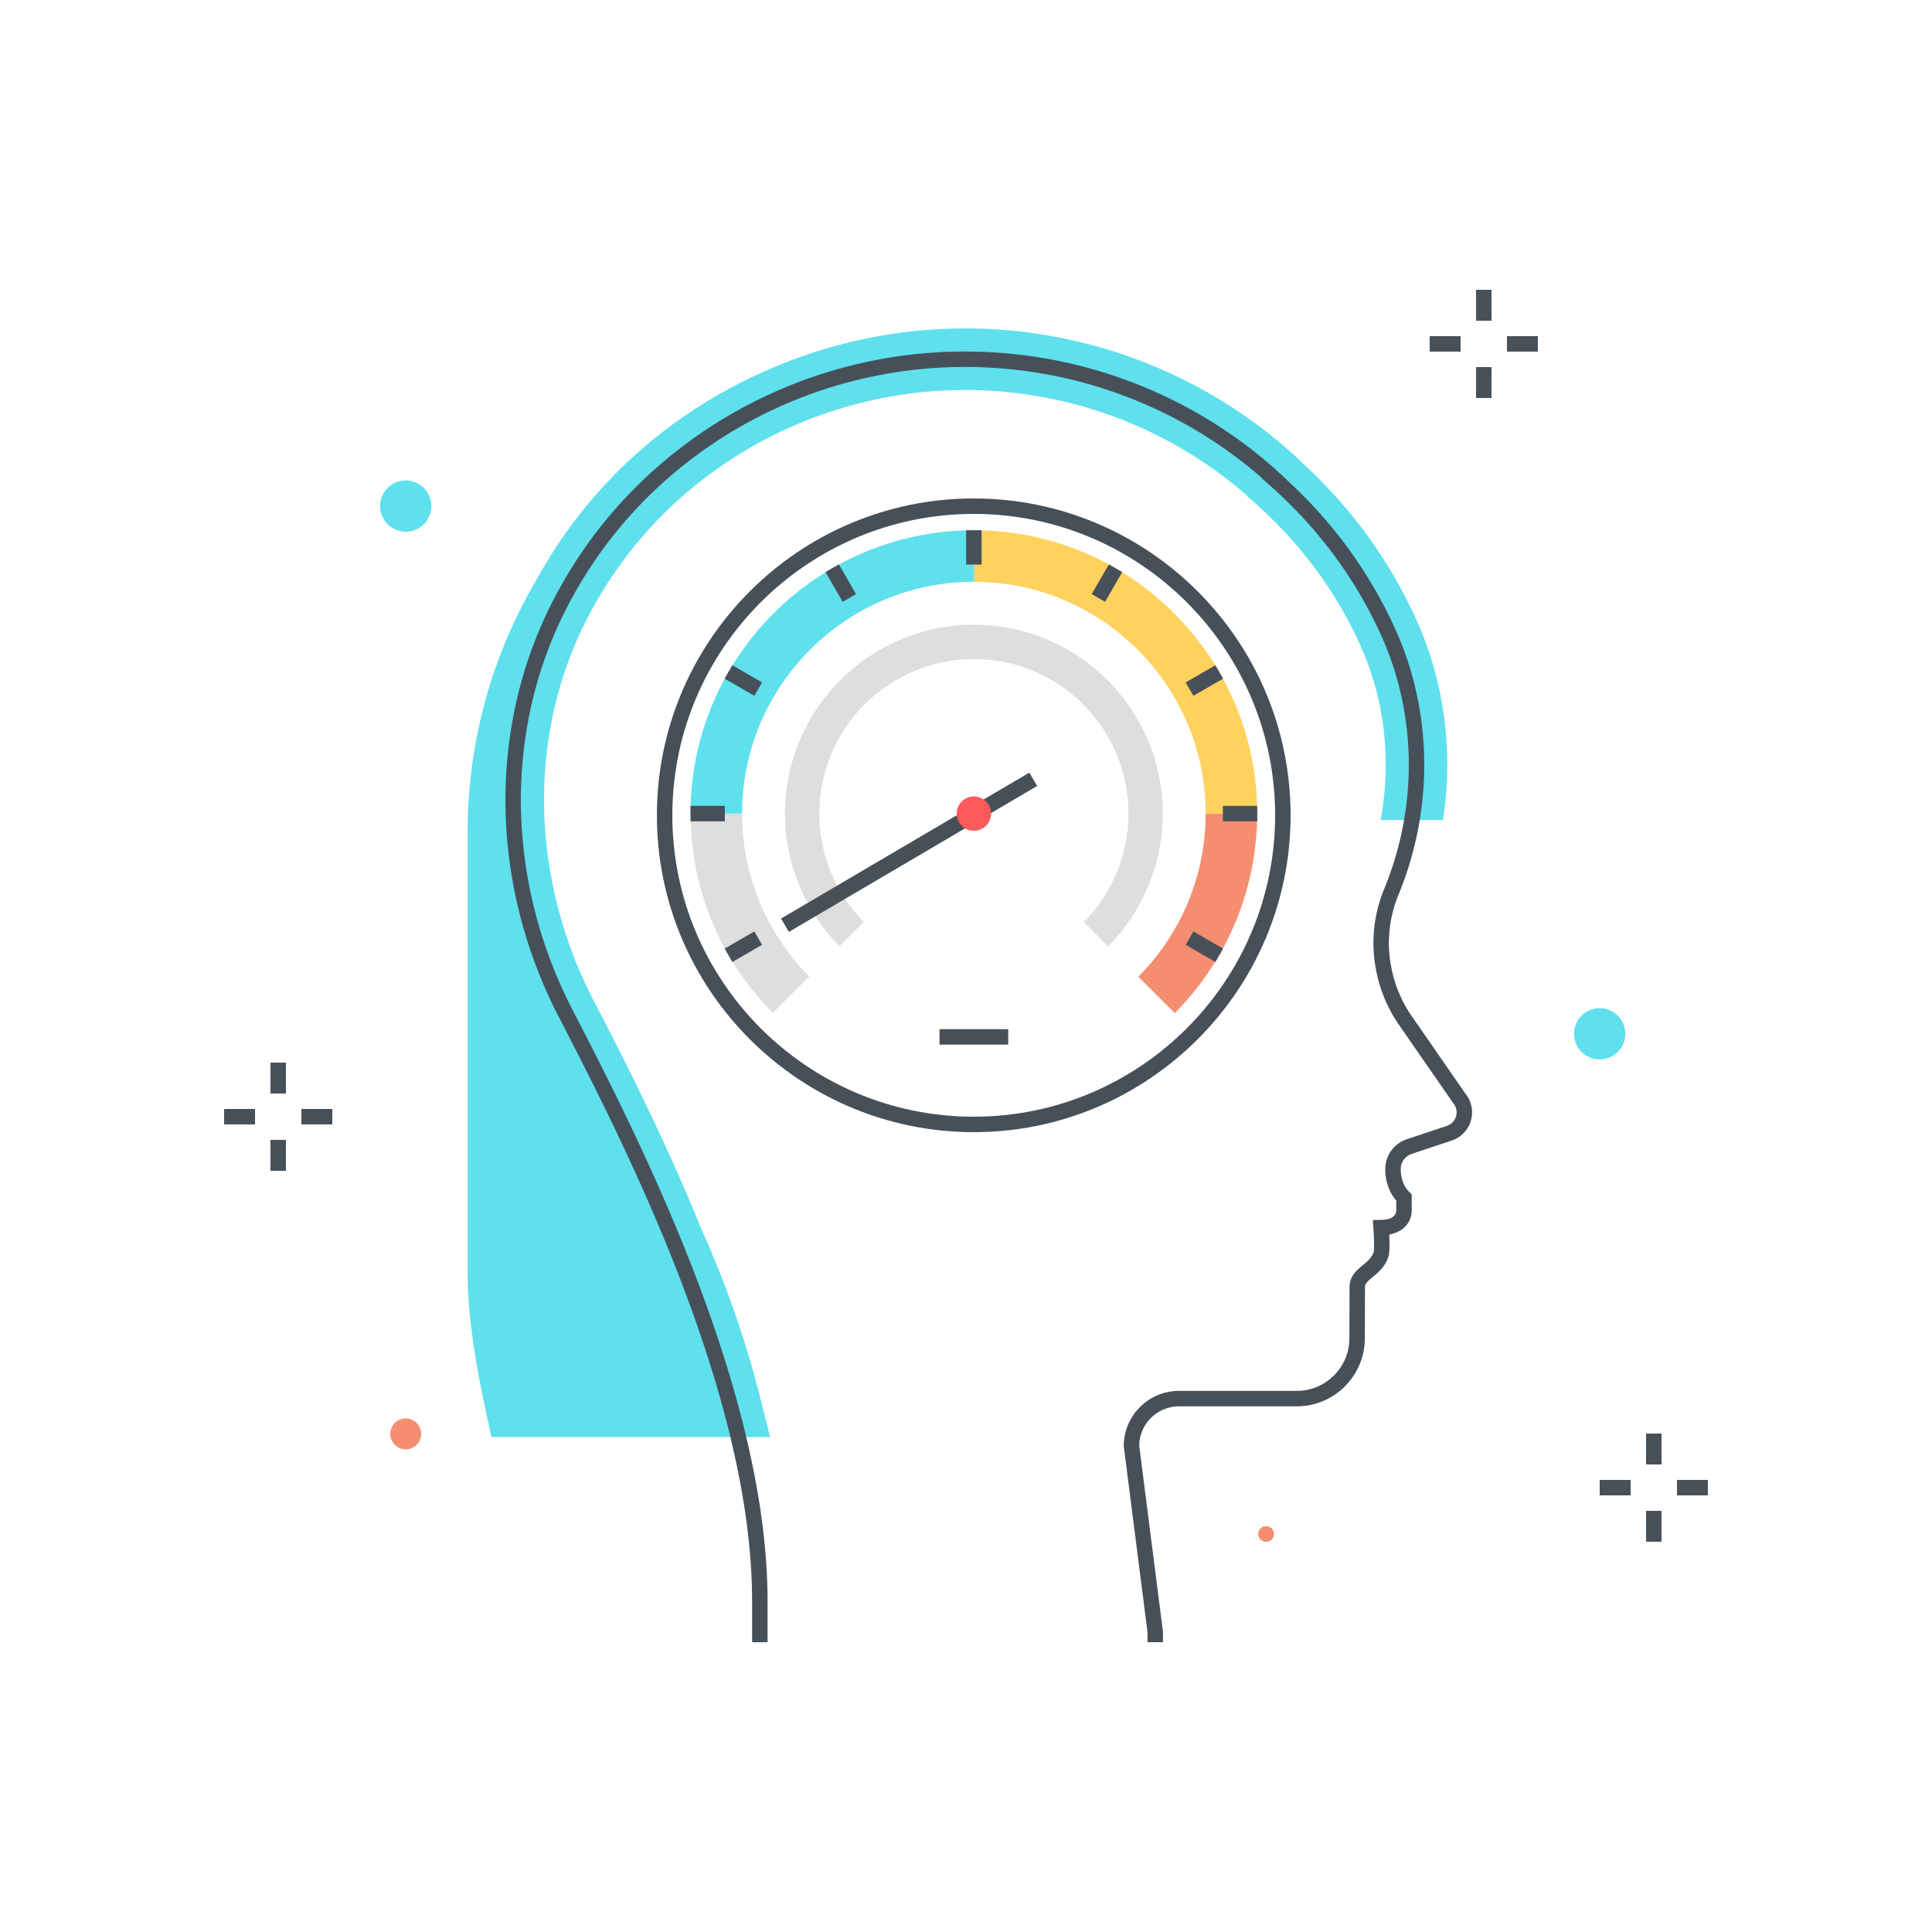 <?xml version="1.0" encoding="utf-8"?><svg xmlns="http://www.w3.org/2000/svg" width="250" height="250" viewBox="0 0 250 250"><g fill="none" fill-rule="evenodd"><path fill="#DEDEDD" d="M111.781 119.304c-3.559-3.612-5.763-8.563-5.763-14.022 0-11.029 8.973-20 20-20 11.028 0 20 8.971 20 20 0 5.468-2.21 10.427-5.779 14.041l3.144 3.144c4.373-4.419 7.08-10.491 7.08-17.185 0-13.479-10.966-24.445-24.445-24.445-13.478 0-24.444 10.966-24.444 24.445 0 6.684 2.699 12.749 7.063 17.166l3.144-3.144"/><path fill="#F58E70" d="M152.013 131.097c6.339-6.387 10.355-15.083 10.644-24.704.011-.369.028-.738.028-1.11v-.001h-6.667v.001c0 .372-.014.741-.028 1.11-.285 7.784-3.554 14.815-8.687 19.994l4.71 4.71"/><path fill="#DEDEDD" d="M100.006 131.079l4.71-4.71c-5.123-5.178-8.385-12.201-8.669-19.976-.014-.369-.028-.738-.028-1.11h-6.667c0 .372.017.741.028 1.11.288 9.612 4.298 18.301 10.626 24.686"/><path fill="#FFD15D" d="M126.018 68.616v6.667c16.542 0 30 13.458 30 29.999h6.667c0-20.218-16.449-36.666-36.667-36.666"/><path fill="#5FE0ED" d="M89.352 105.283h6.667c0-16.542 13.458-30 29.999-30v-6.667c-20.218 0-36.666 16.449-36.666 36.667"/><path fill="#475059" d="M102.081 120.589l-1.014-1.725 32.13-18.888 1.014 1.724-32.13 18.889"/><path fill="#475059" d="M126.002 66.5c-21.505 0-39 17.495-39 39s17.495 39 39 39 39-17.495 39-39-17.495-39-39-39zm0 80c-22.607 0-41-18.393-41-41s18.393-41 41-41 41 18.393 41 41-18.393 41-41 41z"/><path fill="#475059" d="M125.019 73.059h2v-4.444h-2zM109.041 77.877l-2.222-3.849 1.733-1 2.221 3.849-1.732 1M97.613 90.037l-3.848-2.222 1-1.732 3.848 2.222-1 1.732M157.272 124.481l-3.848-2.221 1-1.733 3.848 2.222-1 1.732M89.352 106.282h4.444v-2h-4.444zM158.24 106.282h4.446v-2h-4.446zM94.765 124.481l-1-1.732 3.848-2.222 1 1.733-3.848 2.221M154.424 90.037l-1-1.732 3.848-2.222 1 1.732-3.848 2.222M142.996 77.877l-1.732-1 2.221-3.849 1.733 1-2.222 3.849"/><path fill="#FF5A5A" d="M128.241 105.282a2.222 2.222 0 1 1-4.445 0 2.222 2.222 0 0 1 4.445 0"/><path fill="#475059" d="M121.574 135.173h8.889v-2h-8.889z"/><path fill="#F58E70" d="M164.835 198.5a1 1 0 1 1-2 0 1 1 0 0 1 2 0"/><path fill="#5FE0ED" d="M183.284 80.209c-3.43-7.592-8.318-14.355-14.531-20.102a60.618 60.618 0 0 0-2.312-2.123C154.929 47.999 140.17 42.5 124.881 42.5c-5.875 0-11.671.82-17.236 2.387l-.078.023a63.203 63.203 0 0 0-3.22 1.01c-.348.118-.694.238-1.039.361a63.98 63.98 0 0 0-2.208.848c-1.028.41-2.041.853-3.046 1.317-.212.099-.427.191-.638.292-5.143 2.444-9.979 5.56-14.341 9.343-5.564 4.826-10.162 10.558-13.713 17.037a64.058 64.058 0 0 0-8.847 32.559v57.234c0 8.843 2.991 20.14 3.051 21.043H99.65l-1.163-4.657a131.358 131.358 0 0 0-7.583-21.922c-4.848-11.96-10.243-22.466-13.953-29.651l-.231-.449a57.202 57.202 0 0 1-4.199-10.67c-3.68-12.99-2.579-26.753 3.398-38.452a54.21 54.21 0 0 1 4.258-6.975 53.307 53.307 0 0 1 8.366-9.175 55.564 55.564 0 0 1 2.849-2.293c.185-.14.369-.281.555-.419a55.813 55.813 0 0 1 2.913-2.01c.163-.105.33-.205.495-.308.961-.603 1.929-1.198 2.933-1.726.096-.05.189-.107.284-.158a56.226 56.226 0 0 1 3.837-1.867 56.373 56.373 0 0 1 3.328-1.352c.111-.04.223-.075.333-.115a55.995 55.995 0 0 1 3.303-1.07c.141-.041.28-.086.421-.125a55.8 55.8 0 0 1 3.505-.862c.198-.042.397-.081.596-.121a55.183 55.183 0 0 1 3.651-.621 55.758 55.758 0 0 1 7.335-.487c13.371 0 26.276 4.806 36.338 13.535l.162.141-.031.037.064.053.04.034a.12.12 0 0 0 .018.015l.011.009.031.027.05.043.029.025c.59.505 1.158 1.023 1.722 1.545 5.44 5.024 9.715 10.931 12.706 17.555 3.176 7.037 4.055 14.969 2.629 22.625h8.072c1.352-8.79.209-17.826-3.438-25.904"/><path fill="#475059" d="M99.323 212.5h-2v-5.312c-.01-27.181-16.91-59.902-25.032-75.626-8.888-17.209-9.19-37.275-.812-53.676 3.459-6.769 8.1-12.706 13.797-17.649 10.97-9.513 25.036-14.753 39.605-14.753 14.569 0 28.635 5.24 39.604 14.753a60.086 60.086 0 0 1 2.221 2.042c5.929 5.479 10.591 11.924 13.857 19.159 4.828 10.694 4.981 23.195.419 34.297a16.563 16.563 0 0 0-1.261 6.308c0 1.066.115 2.174.342 3.291a16.489 16.489 0 0 0 2.603 6.135l6.982 10.083c.521.618.837 1.492.837 2.388a3.834 3.834 0 0 1-2.627 3.644l-5.183 1.729a2.075 2.075 0 0 0-1.421 1.97c0 .846.195 2.05 1.128 2.982l.293.293v2.011c0 1.662-1.112 2.842-2.907 3.185.048 1.042.064 2.257-.081 2.758-.393 1.353-1.314 2.118-2.054 2.733-.713.592-1.003.875-1.005 1.299l-.017 6.646c-.013 4.846-3.96 8.789-8.798 8.789h-15.247a5.16 5.16 0 0 0-5.153 5.092l3.078 24.1v1.327h-2v-1.264l-3.078-24.101c0-3.945 3.209-7.154 7.153-7.154h15.247c3.738 0 6.789-3.048 6.798-6.794l.017-6.649c.005-1.4.96-2.193 1.727-2.83.612-.508 1.189-.987 1.412-1.752.069-.315.031-1.826-.05-3.031l-.071-1.053 1.055-.015c.901-.012 1.974-.246 1.974-1.286v-1.207c-.919-1.077-1.421-2.508-1.421-4.079a4.07 4.07 0 0 1 2.788-3.867l5.184-1.728a1.841 1.841 0 0 0 .832-2.926l-7.037-10.155a18.448 18.448 0 0 1-2.917-6.875 18.554 18.554 0 0 1-.383-3.689c0-2.408.474-4.785 1.412-7.067 4.352-10.596 4.21-22.521-.393-32.716-3.156-6.991-7.665-13.222-13.399-18.519a65.439 65.439 0 0 0-1.857-1.663l-.213-.181.031-.038-.128-.111c-10.606-9.198-24.205-14.264-38.293-14.264-14.088 0-27.688 5.066-38.294 14.265-5.502 4.772-9.985 10.508-13.326 17.047-8.087 15.828-7.785 35.211.807 51.848 8.195 15.865 25.245 48.877 25.255 76.544v5.312"/><path fill="#48515A" d="M213 189.5h2v-4h-2zM213 199.5h2v-4h-2zM217 193.5h4v-2h-4zM207 193.5h4v-2h-4zM35 141.5h2v-4h-2zM35 151.5h2v-4h-2zM39 145.5h4v-2h-4zM29 145.5h4v-2h-4zM191 41.5h2v-4h-2zM191 51.5h2v-4h-2zM195 45.5h4v-2h-4zM185 45.5h4v-2h-4z"/><path fill="#5FE0ED" d="M210.317 133.773a3.317 3.317 0 1 1-6.634 0 3.317 3.317 0 0 1 6.634 0m-154.5-68.286a3.317 3.317 0 1 1-6.634 0 3.317 3.317 0 0 1 6.634 0"/><path fill="#F58E70" d="M164.835 198.5a1 1 0 1 1-2 0 1 1 0 0 1 2 0M54.5 185.5a2 2 0 1 1-3.999.001 2 2 0 0 1 3.999-.001"/></g></svg>